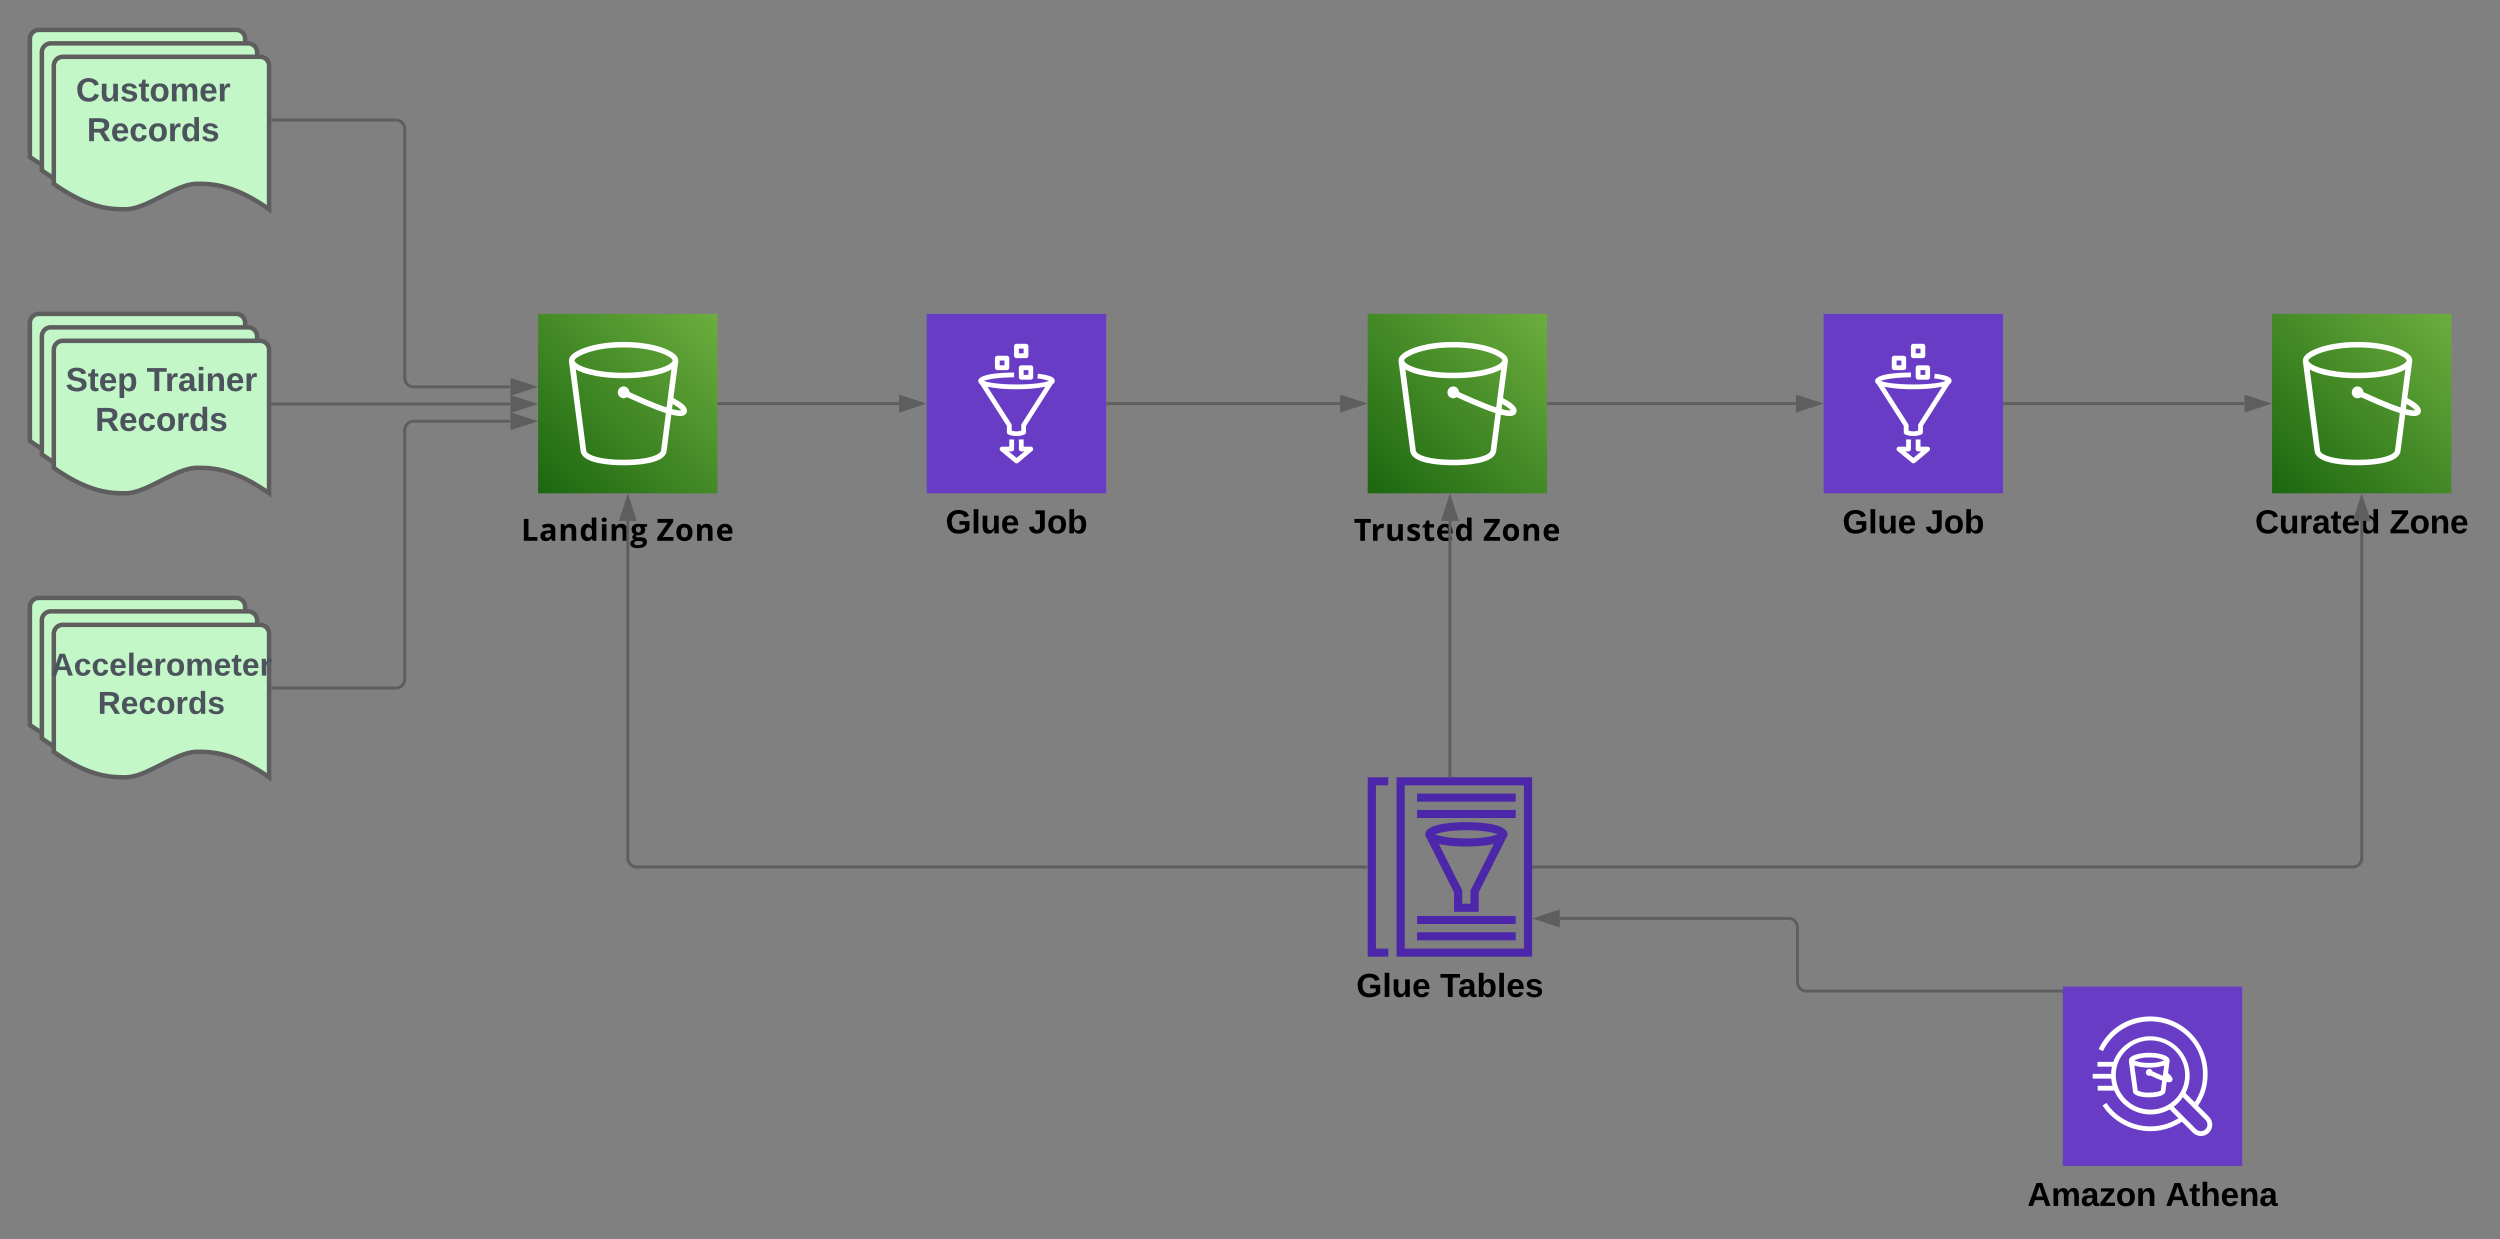 <svg xmlns="http://www.w3.org/2000/svg" xmlns:xlink="http://www.w3.org/1999/xlink" xmlns:lucid="lucid" width="1672.49" height="829"><rect width="100%" height="100%" fill="#808080" stroke="none"/><g transform="translate(-120 -80)" lucid:page-tab-id="0_0"><path d="M140 106a6 6 0 0 1 6-6h132a6 6 0 0 1 6 6v96c-24.05-17.03-39.02-17.03-48.1-17.03-14.4 0-33.55 17.03-47.95 17.03-8.93 0-24.05 0-47.95-17.03z" stroke="#5e5e5e" stroke-width="3" fill="#c3f7c8"/><path d="M148 115a6 6 0 0 1 6-6h132a6 6 0 0 1 6 6v96c-24.05-17.03-39.02-17.03-48.1-17.03-14.4 0-33.55 17.03-47.95 17.03-8.93 0-24.05 0-47.95-17.03z" stroke="#5e5e5e" stroke-width="3" fill="#c3f7c8"/><path d="M156 124a6 6 0 0 1 6-6h132a6 6 0 0 1 6 6v96c-24.05-17.03-39.02-17.03-48.1-17.03-14.4 0-33.55 17.03-47.95 17.03-8.93 0-24.05 0-47.95-17.03z" stroke="#5e5e5e" stroke-width="3" fill="#c3f7c8"/><use xlink:href="#a" transform="matrix(1,0,0,1,161,123) translate(9.772 24.809)"/><use xlink:href="#b" transform="matrix(1,0,0,1,161,123) translate(17.148 51.476)"/><path d="M140 296a6 6 0 0 1 6-6h132a6 6 0 0 1 6 6v96c-24.05-17.03-39.02-17.03-48.1-17.03-14.4 0-33.55 17.03-47.95 17.03-8.93 0-24.05 0-47.95-17.03z" stroke="#5e5e5e" stroke-width="3" fill="#c3f7c8"/><path d="M148 305a6 6 0 0 1 6-6h132a6 6 0 0 1 6 6v96c-24.05-17.03-39.02-17.03-48.1-17.03-14.4 0-33.55 17.03-47.95 17.03-8.93 0-24.05 0-47.95-17.03z" stroke="#5e5e5e" stroke-width="3" fill="#c3f7c8"/><path d="M156 314a6 6 0 0 1 6-6h132a6 6 0 0 1 6 6v96c-24.05-17.03-39.02-17.03-48.1-17.03-14.4 0-33.55 17.03-47.95 17.03-8.93 0-24.05 0-47.95-17.03z" stroke="#5e5e5e" stroke-width="3" fill="#c3f7c8"/><use xlink:href="#c" transform="matrix(1,0,0,1,161,313) translate(2.926 28.611)"/><use xlink:href="#d" transform="matrix(1,0,0,1,161,313) translate(57.123 28.611)"/><use xlink:href="#e" transform="matrix(1,0,0,1,161,313) translate(22.648 55.278)"/><path d="M140 486a6 6 0 0 1 6-6h132a6 6 0 0 1 6 6v96c-24.05-17.03-39.02-17.03-48.1-17.03-14.4 0-33.55 17.03-47.95 17.03-8.93 0-24.05 0-47.95-17.03z" stroke="#5e5e5e" stroke-width="3" fill="#c3f7c8"/><path d="M148 495a6 6 0 0 1 6-6h132a6 6 0 0 1 6 6v96c-24.05-17.03-39.02-17.03-48.1-17.03-14.4 0-33.55 17.03-47.95 17.03-8.93 0-24.05 0-47.95-17.03z" stroke="#5e5e5e" stroke-width="3" fill="#c3f7c8"/><path d="M156 504a6 6 0 0 1 6-6h132a6 6 0 0 1 6 6v96c-24.05-17.03-39.02-17.03-48.1-17.03-14.4 0-33.55 17.03-47.95 17.03-8.93 0-24.05 0-47.95-17.03z" stroke="#5e5e5e" stroke-width="3" fill="#c3f7c8"/><use xlink:href="#f" transform="matrix(1,0,0,1,161,503) translate(-6.985 28.967)"/><use xlink:href="#g" transform="matrix(1,0,0,1,161,503) translate(24.422 54.567)"/><path d="M480 290h120v120H480V290z" stroke="#000" stroke-opacity="0" fill="url(#h)"/><path d="M573.76 320.94v1l-3.24 24.26.16.17c5.68 3.05 8.45 5.53 8.84 7.76.24 1.07-.08 2.06-.7 2.8-.8 1-2.06 1.4-3.88 1.4-1.5 0-3.47-.32-5.84-.9l-3.16 24.52c-1.34 8.42-20.53 9.33-28.74 9.33-8.2 0-27.4-.9-28.74-9.33l-7.82-60.02v-1c0-5.77 15.63-12.2 36.56-12.2 20.92 0 36.56 6.43 36.56 12.2zm-7.82 31.62l3.24-25.43c-6.56 3.96-19.35 5.94-31.98 5.94-12.63 0-25.43-1.98-31.98-5.94l6.95 54.32c.47 2.98 9.24 6.12 25.03 6.12 15.8 0 24.55-3.14 25.03-6.2l3.24-25c-9.32-3-21.48-8.6-25.98-10.66-.64.42-1.43.75-2.3.75-2.13 0-3.87-1.82-3.87-3.96 0-2.16 1.74-3.98 3.87-3.98s3.8 1.74 3.95 3.8c4.34 1.98 15.87 7.27 24.8 10.24zm-28.74-23.2c19.58 0 32.3-4.8 32.85-8.26v-.16c-.7-2.15-11.6-8.5-32.85-8.5-21.32 0-32.14 6.44-32.85 8.5v.33c.8 3.38 13.42 8.1 32.85 8.1zm32.37 24.27c3.87 1.08 5.53 1 6.16.9-.4-.57-1.66-1.97-5.76-4.28z" stroke="#000" stroke-opacity="0" fill="#fff"/><use xlink:href="#i" transform="matrix(1,0,0,1,450,419) translate(18.615 22.802)"/><use xlink:href="#j" transform="matrix(1,0,0,1,450,419) translate(109.198 22.802)"/><path d="M740 290h120v120H740V290z" stroke="#fff" stroke-opacity="0" stroke-width="2" fill="#693cc5"/><path d="M800.1 390c-.4 0-.74-.1-1.03-.37l-9.7-8c-.53-.45-.7-1.13-.5-1.77.26-.64.84-1.06 1.54-1.06h4.8V374h3.2v6.4c0 .88-.72 1.6-1.6 1.6h-1.96l5.24 4.32 5.13-4.32h-2c-.88 0-1.6-.72-1.6-1.6V374h3.2v4.8h4.8c.9.02 1.58.74 1.58 1.62 0 .48-.2.88-.55 1.2l-9.52 8c-.28.25-.62.38-1 .38zM814.34 330l-.36 3.2c2.76.2 5.07.68 7.73 1.62-2.86 1.23-10.8 2.38-21.7 2.38-11.22 0-19.2-1.28-21.76-2.38 2.3-.98 8.96-2.3 20.17-2.43v-3.2c-21.75.2-24 4-24 5.62v.3c.05.2.1.38.2.55l.3.55c.1.17.16.25.26.38.16.17.36.3.5.43l17.94 27.9v4.3c0 .7.4 1.24 1.02 1.5 1.84.67 3.53 1 5.48 1 1.9 0 3.53-.33 5.27-1.05.62-.25 1.03-.8 1.03-1.45v-4.3l17.82-27.9c.87-.47 1.33-1.28 1.38-2.2 0-1.76-1.33-3.63-11.26-4.82zm-10.86 33.62c-.2.25-.26.5-.26.85v3.6c-2.2.7-4.25.7-6.4 0v-3.6c0-.34-.1-.6-.25-.85l-15.93-24.85c6.76 1.24 12.55 1.7 19.36 1.62 6.8.07 12.6-.4 19.3-1.63z" stroke="#fff" stroke-opacity="0" stroke-width="2" fill="#fff"/><path d="M809.6 334h-6.4c-.88 0-1.6-.72-1.6-1.6V326c0-.88.72-1.6 1.6-1.6h6.4c.88 0 1.6.72 1.6 1.6v6.4c0 .88-.72 1.6-1.6 1.6zm-4.8-3.2h3.2v-3.2h-3.2zM806.4 319.6H800c-.88 0-1.6-.72-1.6-1.6v-6.4c0-.88.72-1.6 1.6-1.6h6.4c.88 0 1.6.72 1.6 1.6v6.4c0 .88-.72 1.6-1.6 1.6zm-4.8-3.2h3.2v-3.2h-3.2zM793.6 327.6h-6.4c-.88 0-1.6-.72-1.6-1.6v-6.4c0-.88.72-1.6 1.6-1.6h6.4c.88 0 1.6.72 1.6 1.6v6.4c0 .88-.72 1.6-1.6 1.6zm-4.8-3.2h3.2v-3.2h-3.2z" stroke="#fff" stroke-opacity="0" stroke-width="2" fill="#fff"/><use xlink:href="#k" transform="matrix(1,0,0,1,710,419) translate(42.562 17.778)"/><use xlink:href="#l" transform="matrix(1,0,0,1,710,419) translate(98.056 17.778)"/><path d="M1340 290h120v120h-120V290z" stroke="#fff" stroke-opacity="0" stroke-width="2" fill="#693cc5"/><path d="M1400.1 390c-.4 0-.74-.1-1.03-.37l-9.7-8c-.53-.45-.7-1.13-.48-1.77h-.02c.25-.64.83-1.06 1.53-1.06h4.8V374h3.2v6.4c0 .88-.72 1.6-1.6 1.6h-1.96l5.24 4.32 5.13-4.32h-2c-.88 0-1.6-.72-1.6-1.6V374h3.2v4.8h4.8c.9.02 1.58.74 1.58 1.62 0 .48-.2.88-.56 1.2l-9.5 8c-.3.25-.64.38-1.02.38zM1414.34 330l-.36 3.2c2.76.2 5.07.68 7.73 1.62-2.86 1.23-10.8 2.38-21.7 2.38-11.22 0-19.2-1.28-21.77-2.38 2.3-.98 8.97-2.3 20.18-2.43v-3.2c-21.75.2-24 4-24 5.62v.3c.05.2.1.38.2.55l.3.55c.1.17.16.25.26.38.16.17.36.3.5.43l17.94 27.9v4.3c0 .7.4 1.24 1.02 1.5 1.84.67 3.53 1 5.48 1 1.9 0 3.53-.33 5.27-1.05.62-.25 1.03-.8 1.03-1.45v-4.3l17.82-27.9c.87-.47 1.33-1.28 1.38-2.2 0-1.76-1.33-3.63-11.26-4.82zm-10.86 33.62c-.2.25-.26.5-.26.85v3.6c-2.2.7-4.25.7-6.4 0v-3.6c0-.34-.1-.6-.25-.85l-15.93-24.85c6.76 1.24 12.55 1.7 19.36 1.62 6.8.07 12.6-.4 19.3-1.63z" stroke="#fff" stroke-opacity="0" stroke-width="2" fill="#fff"/><path d="M1409.6 334h-6.4c-.88 0-1.6-.72-1.6-1.6V326c0-.88.72-1.6 1.6-1.6h6.4c.88 0 1.6.72 1.6 1.6v6.4c0 .88-.72 1.6-1.6 1.6zm-4.8-3.2h3.2v-3.2h-3.2zM1406.4 319.6h-6.4c-.88 0-1.6-.72-1.6-1.6v-6.4c0-.88.72-1.6 1.6-1.6h6.4c.88 0 1.6.72 1.6 1.6v6.4c0 .88-.72 1.6-1.6 1.6zm-4.8-3.2h3.2v-3.2h-3.2zM1393.6 327.6h-6.4c-.88 0-1.6-.72-1.6-1.6v-6.4c0-.88.72-1.6 1.6-1.6h6.4c.88 0 1.6.72 1.6 1.6v6.4c0 .88-.72 1.6-1.6 1.6zm-4.8-3.2h3.2v-3.2h-3.2z" stroke="#fff" stroke-opacity="0" stroke-width="2" fill="#fff"/><use xlink:href="#k" transform="matrix(1,0,0,1,1310,419) translate(42.562 17.778)"/><use xlink:href="#l" transform="matrix(1,0,0,1,1310,419) translate(98.056 17.778)"/><path d="M1640 290h120v120h-120V290z" stroke="#000" stroke-opacity="0" fill="url(#m)"/><path d="M1733.76 320.94v1l-3.24 24.26.16.17c5.68 3.05 8.45 5.53 8.84 7.76.24 1.07-.08 2.06-.7 2.8-.8 1-2.06 1.4-3.88 1.4-1.5 0-3.47-.32-5.84-.9l-3.16 24.52c-1.34 8.42-20.53 9.33-28.74 9.33-8.2 0-27.4-.9-28.74-9.33l-7.82-60.02v-1c0-5.77 15.63-12.2 36.56-12.2 20.92 0 36.56 6.43 36.56 12.2zm-7.82 31.62l3.24-25.43c-6.56 3.96-19.35 5.94-31.98 5.94-12.63 0-25.43-1.98-31.98-5.94l6.95 54.32c.47 2.98 9.24 6.12 25.03 6.12 15.8 0 24.56-3.14 25.03-6.2l3.24-25c-9.32-3-21.48-8.6-25.98-10.66-.64.42-1.43.75-2.3.75-2.13 0-3.87-1.82-3.87-3.96 0-2.16 1.74-3.98 3.87-3.98s3.8 1.74 3.95 3.8c4.34 1.98 15.87 7.27 24.8 10.24zm-28.74-23.2c19.58 0 32.3-4.8 32.85-8.26v-.16c-.7-2.15-11.6-8.5-32.85-8.5-21.32 0-32.14 6.44-32.85 8.5v.33c.8 3.38 13.42 8.1 32.85 8.1zm32.37 24.27c3.87 1.08 5.53 1 6.16.9-.4-.57-1.66-1.97-5.76-4.28z" stroke="#000" stroke-opacity="0" fill="#fff"/><use xlink:href="#n" transform="matrix(1,0,0,1,1610,419) translate(18.611 17.778)"/><use xlink:href="#o" transform="matrix(1,0,0,1,1610,419) translate(108.488 17.778)"/><path d="M1500 740h120v120h-120V740z" stroke="#fff" stroke-opacity="0" stroke-width="2" fill="#693cc5"/><path d="M1597.77 827.05l-7.28-7.36c4.4-6.57 6.4-13.37 6.4-21.3 0-21.2-17.13-38.4-38.34-38.4-15.12.08-28 8.16-34.56 21.85l2.88 1.36c8.4-17.52 29.44-24.88 46.97-16.48 12.48 6 19.92 17.76 19.92 31.7.08 7.03-1.68 13.03-5.52 18.95l-6.08-6.08c.4-.8.72-1.53 1.04-2.4 5.13-13.6-1.83-28.82-15.43-33.94-13.7-5.12-28.9 1.76-34 15.45h-10.57v3.2h9.68c-.4 1.7-.56 3.13-.56 4.8H1520v3.2h12.4c.16 1.7.4 3.13.88 4.8h-9.92v3.2h11.04c.4.9.8 1.6 1.28 2.5 7.04 12.7 23.13 17.2 35.85 10.15l5.84 5.85c-16.16 10.24-37.53 5.68-48.17-10.25l-2.64 1.76c11.76 17.62 35.45 22.42 53.13 10.82l7.35 7.36c2.96 2.96 7.76 2.96 10.72 0 2.96-2.96 2.96-7.76 0-10.73zm-39.13-4.72c-12.8 0-23.2-10.32-23.2-23.12s10.4-23.2 23.2-23.2c12.8 0 23.2 10.4 23.2 23.2 0 12.8-10.4 23.13-23.2 23.13zm36.8 13.2c-1.75 1.6-4.47 1.6-6.15 0l-15.05-15.12c2.48-1.83 4.32-3.75 6.08-6.4l15.12 15.22c1.76 1.76 1.76 4.48.08 6.16-.08 0-.08 0-.08.08z" stroke="#fff" stroke-opacity="0" stroke-width="2" fill="#fff"/><path d="M1573.4 801.5c-.7-1.48-1.66-2.6-3-3.57l1.05-7.8v-.4-.25c0-3.8-8.36-5.2-13.62-5.2s-13.6 1.4-13.6 5.2v.66l2.7 19.9c.2 4 9.76 4.1 10.87 4.1 2.2 0 4.03-.17 6.17-.62.7-.18 1.3-.36 2-.63 1.74-.7 2.65-1.6 2.7-2.85l.82-6.2c.55.1 1.05.17 1.6.17.85.12 1.64-.26 2.05-.98.32-.48.4-1 .26-1.52zm-6.48-1.8c-2.05-.8-4.53-1.9-6.9-3.02-.32-.93-1.14-1.55-2.13-1.55-1.3 0-2.32 1-2.32 2.3 0 1.25 1.02 2.26 2.28 2.3.26 0 .5-.07.76-.15 2.7 1.34 5.03 2.35 7.86 3.37l-.88 6.6c-.23.15-.46.27-.73.38-.55.18-1.02.33-1.6.45-1.88.42-3.5.57-5.44.57-2.78.15-5.18-.27-7.72-1.4l-2.24-16.66c6.84 1.84 13.1 1.84 19.94 0zm-9.06-8.66c-3.63.18-6.7-.33-10.1-1.62 3.34-1.52 6.44-2.12 10.1-1.97 3.62-.15 6.75.45 10.08 1.97-3.4 1.3-6.5 1.8-10.08 1.62z" stroke="#fff" stroke-opacity="0" stroke-width="2" fill="#fff"/><use xlink:href="#p" transform="matrix(1,0,0,1,1470,869) translate(6.265 17.778)"/><use xlink:href="#q" transform="matrix(1,0,0,1,1470,869) translate(98.673 17.778)"/><path d="M1054.25 720V600H1145v120zm5.5-5.4h79.75V605.4h-79.75zm49.5-24.6h-16.5v-12.96l-18.26-36.24c-.67-.84-1-1.68-1-2.64 0-7.56 21-8.16 27.5-8.16s27.5.6 27.5 8.16c0 .96-.33 1.8-1 2.64l-18.25 36.24zM1035 600h13.75v5.4h-8.25v109.2h8.25v5.4H1035zm47.63 44.64l15.62 31.08v8.88h5.5v-8.88l15.62-31.08c-6.5 1.56-14.74 1.68-18.37 1.68-3.63 0-11.88-.12-18.37-1.68zM1068 616.32v-5.4h66v5.4zm0 10.92v-5.4h66v5.4zm0 70.92v-5.4h66v5.4zm0 10.92v-5.4h66v5.4zm33-73.68c-10.9 0-18.04 1.56-20.9 2.76 2.86 1.2 10 2.76 20.9 2.76 10.9 0 18.04-1.56 20.9-2.76-2.86-1.2-10-2.76-20.9-2.76z" stroke="#000" stroke-opacity="0" fill="#4d27aa"/><path d="M1048.72 600h5.55l88.07 2.05.2 115.44-88.27 2.5h-5.66l-10.77-2.5V601.7z" stroke="#000" stroke-opacity="0" fill-opacity="0"/><use xlink:href="#r" transform="matrix(1,0,0,1,1005,729) translate(22.343 17.956)"/><use xlink:href="#s" transform="matrix(1,0,0,1,1005,729) translate(78.391 17.956)"/><path d="M1035 290h120v120h-120V290z" stroke="#000" stroke-opacity="0" fill="url(#t)"/><path d="M1128.76 320.94v1l-3.24 24.26.16.17c5.68 3.05 8.45 5.53 8.84 7.76.24 1.07-.08 2.06-.7 2.8-.8 1-2.06 1.4-3.88 1.4-1.5 0-3.47-.32-5.84-.9l-3.16 24.52c-1.34 8.42-20.53 9.33-28.74 9.33-8.2 0-27.4-.9-28.74-9.33l-7.82-60.02v-1c0-5.77 15.63-12.2 36.56-12.2 20.92 0 36.56 6.43 36.56 12.2zm-7.82 31.62l3.24-25.43c-6.56 3.96-19.35 5.94-31.98 5.94-12.63 0-25.43-1.98-31.98-5.94l6.95 54.32c.47 2.98 9.24 6.12 25.03 6.12 15.8 0 24.56-3.14 25.03-6.2l3.24-25c-9.32-3-21.48-8.6-25.98-10.66-.64.42-1.43.75-2.3.75-2.13 0-3.87-1.82-3.87-3.96 0-2.16 1.74-3.98 3.87-3.98s3.8 1.74 3.95 3.8c4.34 1.98 15.87 7.27 24.8 10.24zm-28.74-23.2c19.58 0 32.3-4.8 32.85-8.26v-.16c-.7-2.15-11.6-8.5-32.85-8.5-21.32 0-32.14 6.44-32.85 8.5v.33c.8 3.38 13.42 8.1 32.85 8.1zm32.37 24.27c3.87 1.08 5.53 1 6.16.9-.4-.57-1.66-1.97-5.76-4.28z" stroke="#000" stroke-opacity="0" fill="#fff"/><use xlink:href="#u" transform="matrix(1,0,0,1,1005,419) translate(20.651 22.802)"/><use xlink:href="#j" transform="matrix(1,0,0,1,1005,419) translate(107.161 22.802)"/><path d="M302.5 160.3h82.25a6 6 0 0 1 6 6v166.5a6 6 0 0 0 6 6h64.75" stroke="#5e5e5e" stroke-width="2" fill="none"/><path d="M302.53 161.3h-1.03v-2h1.03z" stroke="#5e5e5e" stroke-width=".05" fill="#5e5e5e"/><path d="M476.76 338.8l-14.26 4.63v-9.27z" stroke="#5e5e5e" stroke-width="2" fill="#5e5e5e"/><path d="M302.5 540.3h82.25a6 6 0 0 0 6-6V367.8a6 6 0 0 1 6-6h64.75" stroke="#5e5e5e" stroke-width="2" fill="none"/><path d="M302.53 541.3h-1.03v-2h1.03z" stroke="#5e5e5e" stroke-width=".05" fill="#5e5e5e"/><path d="M476.76 361.8l-14.26 4.63v-9.27z" stroke="#5e5e5e" stroke-width="2" fill="#5e5e5e"/><path d="M302.5 350.3h159" stroke="#5e5e5e" stroke-width="2" fill="none"/><path d="M302.53 351.3h-1.03v-2h1.03z" stroke="#5e5e5e" stroke-width=".05" fill="#5e5e5e"/><path d="M476.76 350.3l-14.26 4.63v-9.27z" stroke="#5e5e5e" stroke-width="2" fill="#5e5e5e"/><path d="M601 350h120.5" stroke="#5e5e5e" stroke-width="2" fill="none"/><path d="M601.03 351H600v-2h1.03z" stroke="#5e5e5e" stroke-width=".05" fill="#5e5e5e"/><path d="M736.76 350l-14.26 4.63v-9.26z" stroke="#5e5e5e" stroke-width="2" fill="#5e5e5e"/><path d="M861 350h155.5" stroke="#5e5e5e" stroke-width="2" fill="none"/><path d="M861.03 351H860v-2h1.03z" stroke="#5e5e5e" stroke-width=".05" fill="#5e5e5e"/><path d="M1031.76 350l-14.26 4.63v-9.26z" stroke="#5e5e5e" stroke-width="2" fill="#5e5e5e"/><path d="M1156 350h165.5" stroke="#5e5e5e" stroke-width="2" fill="none"/><path d="M1156.03 351H1155v-2h1.03z" stroke="#5e5e5e" stroke-width=".05" fill="#5e5e5e"/><path d="M1336.76 350l-14.26 4.63v-9.26z" stroke="#5e5e5e" stroke-width="2" fill="#5e5e5e"/><path d="M1461 350h160.5" stroke="#5e5e5e" stroke-width="2" fill="none"/><path d="M1461.03 351H1460v-2h1.03z" stroke="#5e5e5e" stroke-width=".05" fill="#5e5e5e"/><path d="M1636.76 350l-14.26 4.63v-9.26z" stroke="#5e5e5e" stroke-width="2" fill="#5e5e5e"/><path d="M1034 660H546a6 6 0 0 1-6-6V428.5" stroke="#5e5e5e" stroke-width="2" fill="none"/><path d="M1035 661h-1.03v-2h1.03z" stroke="#5e5e5e" stroke-width=".05" fill="#5e5e5e"/><path d="M540 413.24l4.63 14.26h-9.26z" stroke="#5e5e5e" stroke-width="2" fill="#5e5e5e"/><path d="M1090 599V428.5" stroke="#5e5e5e" stroke-width="2" fill="none"/><path d="M1091 600h-2v-1.03h2z" stroke="#5e5e5e" stroke-width=".05" fill="#5e5e5e"/><path d="M1090 413.24l4.63 14.26h-9.27z" stroke="#5e5e5e" stroke-width="2" fill="#5e5e5e"/><path d="M1146 660h548a6 6 0 0 0 6-6V428.5" stroke="#5e5e5e" stroke-width="2" fill="none"/><path d="M1146.03 661H1145v-2h1.03z" stroke="#5e5e5e" stroke-width=".05" fill="#5e5e5e"/><path d="M1700 413.24l4.63 14.26h-9.27z" stroke="#5e5e5e" stroke-width="2" fill="#5e5e5e"/><path d="M1499 743h-170.5a6 6 0 0 1-6-6v-36.57a6 6 0 0 0-6-6h-153" stroke="#5e5e5e" stroke-width="2" fill="none"/><path d="M1500 744h-1.03v-2h1.03z" stroke="#5e5e5e" stroke-width=".05" fill="#5e5e5e"/><path d="M1148.24 694.43l14.26-4.63v9.27z" stroke="#5e5e5e" stroke-width="2" fill="#5e5e5e"/><defs><path fill="#4c535d" d="M67-125c0 53 21 87 73 88 37 1 54-22 65-47l45 17C233-25 199 4 140 4 58 4 20-42 15-125 8-235 124-281 211-232c18 10 29 29 36 50l-46 12c-8-25-30-41-62-41-52 0-71 34-72 86" id="v"/><path fill="#4c535d" d="M85 4C-2 5 27-109 22-190h50c7 57-23 150 33 157 60-5 35-97 40-157h50l1 190h-47c-2-12 1-28-3-38-12 25-28 42-61 42" id="w"/><path fill="#4c535d" d="M137-138c1-29-70-34-71-4 15 46 118 7 119 86 1 83-164 76-172 9l43-7c4 19 20 25 44 25 33 8 57-30 24-41C81-84 22-81 20-136c-2-80 154-74 161-7" id="x"/><path fill="#4c535d" d="M115-3C79 11 28 4 28-45v-112H4v-33h27l15-45h31v45h36v33H77v99c-1 23 16 31 38 25v30" id="y"/><path fill="#4c535d" d="M110-194c64 0 96 36 96 99 0 64-35 99-97 99-61 0-95-36-95-99 0-62 34-99 96-99zm-1 164c35 0 45-28 45-65 0-40-10-65-43-65-34 0-45 26-45 65 0 36 10 65 43 65" id="z"/><path fill="#4c535d" d="M220-157c-53 9-28 100-34 157h-49v-107c1-27-5-49-29-50C55-147 81-57 75 0H25l-1-190h47c2 12-1 28 3 38 10-53 101-56 108 0 13-22 24-43 59-42 82 1 51 116 57 194h-49v-107c-1-25-5-48-29-50" id="A"/><path fill="#4c535d" d="M185-48c-13 30-37 53-82 52C43 2 14-33 14-96s30-98 90-98c62 0 83 45 84 108H66c0 31 8 55 39 56 18 0 30-7 34-22zm-45-69c5-46-57-63-70-21-2 6-4 13-4 21h74" id="B"/><path fill="#4c535d" d="M135-150c-39-12-60 13-60 57V0H25l-1-190h47c2 13-1 29 3 40 6-28 27-53 61-41v41" id="C"/><g id="a"><use transform="matrix(0.062,0,0,0.062,0,0)" xlink:href="#v"/><use transform="matrix(0.062,0,0,0.062,15.988,0)" xlink:href="#w"/><use transform="matrix(0.062,0,0,0.062,29.506,0)" xlink:href="#x"/><use transform="matrix(0.062,0,0,0.062,41.852,0)" xlink:href="#y"/><use transform="matrix(0.062,0,0,0.062,49.198,0)" xlink:href="#z"/><use transform="matrix(0.062,0,0,0.062,62.716,0)" xlink:href="#A"/><use transform="matrix(0.062,0,0,0.062,82.469,0)" xlink:href="#B"/><use transform="matrix(0.062,0,0,0.062,94.815,0)" xlink:href="#C"/></g><path fill="#4c535d" d="M240-174c0 40-23 61-54 70L253 0h-59l-57-94H76V0H24v-248c93 4 217-23 216 74zM76-134c48-2 112 12 112-38 0-48-66-32-112-35v73" id="D"/><path fill="#4c535d" d="M190-63c-7 42-38 67-86 67-59 0-84-38-90-98-12-110 154-137 174-36l-49 2c-2-19-15-32-35-32-30 0-35 28-38 64-6 74 65 87 74 30" id="E"/><path fill="#4c535d" d="M88-194c31-1 46 15 58 34l-1-101h50l1 261h-48c-2-10 0-23-3-31C134-8 116 4 84 4 32 4 16-41 15-95c0-56 19-97 73-99zm17 164c33 0 40-30 41-66 1-37-9-64-41-64s-38 30-39 65c0 43 13 65 39 65" id="F"/><g id="b"><use transform="matrix(0.062,0,0,0.062,0,0)" xlink:href="#D"/><use transform="matrix(0.062,0,0,0.062,15.988,0)" xlink:href="#B"/><use transform="matrix(0.062,0,0,0.062,28.333,0)" xlink:href="#E"/><use transform="matrix(0.062,0,0,0.062,40.679,0)" xlink:href="#z"/><use transform="matrix(0.062,0,0,0.062,54.198,0)" xlink:href="#C"/><use transform="matrix(0.062,0,0,0.062,62.84,0)" xlink:href="#F"/><use transform="matrix(0.062,0,0,0.062,76.358,0)" xlink:href="#x"/></g><path fill="#4c535d" d="M169-182c-1-43-94-46-97-3 18 66 151 10 154 114 3 95-165 93-204 36-6-8-10-19-12-30l50-8c3 46 112 56 116 5-17-69-150-10-154-114-4-87 153-88 188-35 5 8 8 18 10 28" id="G"/><path fill="#4c535d" d="M135-194c53 0 70 44 70 98 0 56-19 98-73 100-31 1-45-17-59-34 3 33 2 69 2 105H25l-1-265h48c2 10 0 23 3 31 11-24 29-35 60-35zM114-30c33 0 39-31 40-66 0-38-9-64-40-64-56 0-55 130 0 130" id="H"/><g id="c"><use transform="matrix(0.062,0,0,0.062,0,0)" xlink:href="#G"/><use transform="matrix(0.062,0,0,0.062,14.815,0)" xlink:href="#y"/><use transform="matrix(0.062,0,0,0.062,22.16,0)" xlink:href="#B"/><use transform="matrix(0.062,0,0,0.062,34.506,0)" xlink:href="#H"/></g><path fill="#4c535d" d="M136-208V0H84v-208H4v-40h212v40h-80" id="I"/><path fill="#4c535d" d="M133-34C117-15 103 5 69 4 32 3 11-16 11-54c-1-60 55-63 116-61 1-26-3-47-28-47-18 1-26 9-28 27l-52-2c7-38 36-58 82-57s74 22 75 68l1 82c-1 14 12 18 25 15v27c-30 8-71 5-69-32zm-48 3c29 0 43-24 42-57-32 0-66-3-65 30 0 17 8 27 23 27" id="J"/><path fill="#4c535d" d="M25-224v-37h50v37H25zM25 0v-190h50V0H25" id="K"/><path fill="#4c535d" d="M135-194c87-1 58 113 63 194h-50c-7-57 23-157-34-157-59 0-34 97-39 157H25l-1-190h47c2 12-1 28 3 38 12-26 28-41 61-42" id="L"/><g id="d"><use transform="matrix(0.062,0,0,0.062,0,0)" xlink:href="#I"/><use transform="matrix(0.062,0,0,0.062,12.284,0)" xlink:href="#C"/><use transform="matrix(0.062,0,0,0.062,20.926,0)" xlink:href="#J"/><use transform="matrix(0.062,0,0,0.062,33.272,0)" xlink:href="#K"/><use transform="matrix(0.062,0,0,0.062,39.444,0)" xlink:href="#L"/><use transform="matrix(0.062,0,0,0.062,52.963,0)" xlink:href="#B"/><use transform="matrix(0.062,0,0,0.062,65.309,0)" xlink:href="#C"/></g><g id="e"><use transform="matrix(0.062,0,0,0.062,0,0)" xlink:href="#D"/><use transform="matrix(0.062,0,0,0.062,15.988,0)" xlink:href="#B"/><use transform="matrix(0.062,0,0,0.062,28.333,0)" xlink:href="#E"/><use transform="matrix(0.062,0,0,0.062,40.679,0)" xlink:href="#z"/><use transform="matrix(0.062,0,0,0.062,54.198,0)" xlink:href="#C"/><use transform="matrix(0.062,0,0,0.062,62.84,0)" xlink:href="#F"/><use transform="matrix(0.062,0,0,0.062,76.358,0)" xlink:href="#x"/></g><path fill="#4c535d" d="M199 0l-22-63H83L61 0H9l90-248h61L250 0h-51zm-33-102l-36-108c-10 38-24 72-36 108h72" id="M"/><path fill="#4c535d" d="M25 0v-261h50V0H25" id="N"/><g id="f"><use transform="matrix(0.059,0,0,0.059,0,0)" xlink:href="#M"/><use transform="matrix(0.059,0,0,0.059,15.348,0)" xlink:href="#E"/><use transform="matrix(0.059,0,0,0.059,27.2,0)" xlink:href="#E"/><use transform="matrix(0.059,0,0,0.059,39.052,0)" xlink:href="#B"/><use transform="matrix(0.059,0,0,0.059,50.904,0)" xlink:href="#N"/><use transform="matrix(0.059,0,0,0.059,56.83,0)" xlink:href="#B"/><use transform="matrix(0.059,0,0,0.059,68.681,0)" xlink:href="#C"/><use transform="matrix(0.059,0,0,0.059,76.978,0)" xlink:href="#z"/><use transform="matrix(0.059,0,0,0.059,89.956,0)" xlink:href="#A"/><use transform="matrix(0.059,0,0,0.059,108.919,0)" xlink:href="#B"/><use transform="matrix(0.059,0,0,0.059,120.77,0)" xlink:href="#y"/><use transform="matrix(0.059,0,0,0.059,127.822,0)" xlink:href="#B"/><use transform="matrix(0.059,0,0,0.059,139.674,0)" xlink:href="#C"/></g><g id="g"><use transform="matrix(0.059,0,0,0.059,0,0)" xlink:href="#D"/><use transform="matrix(0.059,0,0,0.059,15.348,0)" xlink:href="#B"/><use transform="matrix(0.059,0,0,0.059,27.2,0)" xlink:href="#E"/><use transform="matrix(0.059,0,0,0.059,39.052,0)" xlink:href="#z"/><use transform="matrix(0.059,0,0,0.059,52.03,0)" xlink:href="#C"/><use transform="matrix(0.059,0,0,0.059,60.326,0)" xlink:href="#F"/><use transform="matrix(0.059,0,0,0.059,73.304,0)" xlink:href="#x"/></g><linearGradient gradientUnits="userSpaceOnUse" id="h" x1="480" y1="410" x2="600" y2="290"><stop offset="0%" stop-color="#1b660f"/><stop offset="100%" stop-color="#6cae3e"/></linearGradient><path d="M184 0v-1462h310v1206h593V0H184" id="O"/><path d="M618-1141c286 0 465 117 465 396V0H870l-59-152h-8C704-33 632 18 432 20 216 22 86-113 86-334c0-119 44-202 124-262 109-82 356-99 570-100 11-142-39-219-174-219-89 0-194 27-315 81l-101-206c129-67 271-101 428-101zm-71 938c137 0 235-88 233-223v-92c-190 3-382 4-381 186 0 86 49 129 148 129" id="P"/><path d="M795-1139c261-1 398 148 397 410V0H887v-653c-1-148-42-242-180-242-202 0-242 139-242 369V0H160v-1118h233l41 143h17c62-102 185-163 344-164" id="Q"/><path d="M92-557c0-327 132-582 430-582 141 0 248 55 322 164h10c-38-188-18-371-23-581h306V0H903l-59-145h-13C762-35 656 20 514 20 222 20 92-237 92-557zm309 4c0 190 54 330 220 330 191 0 231-123 231-332 0-214-44-336-236-336-161 0-215 151-215 338" id="R"/><path d="M479-1407c-1 99-61 150-166 150-111 0-166-50-166-150 0-99 55-149 166-149s166 50 166 149zM465 0H160v-1118h305V0" id="S"/><path d="M549-1139c43 0 163 15 194 21h390v155l-175 45c32 50 48 106 48 168 2 289-261 415-574 373-89 78-53 146 121 146h190c229-1 375 93 377 311 0 131-55 232-164 304S691 492 487 492c-156 0-275-28-357-82S6 280 6 182C6 26 113-51 254-84c-55-22-119-89-117-162 3-107 68-140 144-190C169-483 89-600 90-756c1-259 185-383 459-383zM467 14c-100-2-199 51-197 144 3 184 368 146 487 90 62-30 93-71 93-123 0-42-19-70-55-87-64-30-222-23-328-24zm82-569c118 0 165-80 166-197 0-135-55-202-166-202-112 0-168 67-168 202 0 117 52 197 168 197" id="T"/><g id="i"><use transform="matrix(0.01,0,0,0.01,0,0)" xlink:href="#O"/><use transform="matrix(0.01,0,0,0.01,12.052,0)" xlink:href="#P"/><use transform="matrix(0.01,0,0,0.01,24.937,0)" xlink:href="#Q"/><use transform="matrix(0.01,0,0,0.01,38.958,0)" xlink:href="#R"/><use transform="matrix(0.01,0,0,0.01,52.458,0)" xlink:href="#S"/><use transform="matrix(0.01,0,0,0.01,58.969,0)" xlink:href="#Q"/><use transform="matrix(0.01,0,0,0.01,72.99,0)" xlink:href="#T"/></g><path d="M1137 0H49v-201l701-1005H68v-256h1050v200L418-256h719V0" id="U"/><path d="M633-893c-183 0-230 133-230 332s48 336 232 336c183 0 229-137 229-336s-47-332-231-332zm4-246c347 5 535 225 539 578S978 25 631 20C283 15 96-208 92-561c-4-355 196-583 545-578" id="V"/><path d="M836-686c0-141-77-236-213-236-140 0-206 98-215 236h428zm223 627C946-4 838 19 666 20 308 22 92-191 92-551c0-356 187-588 529-588 314 0 504 195 501 508v148H401c5 169 104 277 279 276 158-2 261-33 379-88v236" id="W"/><g id="j"><use transform="matrix(0.01,0,0,0.01,0,0)" xlink:href="#U"/><use transform="matrix(0.01,0,0,0.01,12.354,0)" xlink:href="#V"/><use transform="matrix(0.01,0,0,0.01,25.562,0)" xlink:href="#Q"/><use transform="matrix(0.01,0,0,0.01,39.583,0)" xlink:href="#W"/></g><path d="M67-125c0 54 23 88 75 88 28 0 53-7 68-21v-34h-60v-39h108v91C232-14 192 4 140 4 58 4 20-42 15-125 8-236 126-280 215-234c19 10 29 26 37 47l-47 15c-11-23-29-39-63-39-53 1-75 33-75 86" id="X"/><path d="M25 0v-261h50V0H25" id="Y"/><path d="M85 4C-2 5 27-109 22-190h50c7 57-23 150 33 157 60-5 35-97 40-157h50l1 190h-47c-2-12 1-28-3-38-12 25-28 42-61 42" id="Z"/><path d="M185-48c-13 30-37 53-82 52C43 2 14-33 14-96s30-98 90-98c62 0 83 45 84 108H66c0 31 8 55 39 56 18 0 30-7 34-22zm-45-69c5-46-57-63-70-21-2 6-4 13-4 21h74" id="aa"/><g id="k"><use transform="matrix(0.062,0,0,0.062,0,0)" xlink:href="#X"/><use transform="matrix(0.062,0,0,0.062,17.284,0)" xlink:href="#Y"/><use transform="matrix(0.062,0,0,0.062,23.457,0)" xlink:href="#Z"/><use transform="matrix(0.062,0,0,0.062,36.975,0)" xlink:href="#aa"/></g><path d="M176-78C186 10 51 31 16-35c-5-9-9-19-11-32l52-8c4 21 12 37 35 38 23 0 32-16 32-40v-130H75v-41h101v170" id="ab"/><path d="M110-194c64 0 96 36 96 99 0 64-35 99-97 99-61 0-95-36-95-99 0-62 34-99 96-99zm-1 164c35 0 45-28 45-65 0-40-10-65-43-65-34 0-45 26-45 65 0 36 10 65 43 65" id="ac"/><path d="M135-194c52 0 70 43 70 98 0 56-19 99-73 100-30 1-46-15-58-35L72 0H24l1-261h50v104c11-23 29-37 60-37zM114-30c31 0 40-27 40-66 0-37-7-63-39-63s-41 28-41 65c0 36 8 64 40 64" id="ad"/><g id="l"><use transform="matrix(0.062,0,0,0.062,0,0)" xlink:href="#ab"/><use transform="matrix(0.062,0,0,0.062,12.346,0)" xlink:href="#ac"/><use transform="matrix(0.062,0,0,0.062,25.864,0)" xlink:href="#ad"/></g><linearGradient gradientUnits="userSpaceOnUse" id="m" x1="1640" y1="410" x2="1760" y2="290"><stop offset="0%" stop-color="#1b660f"/><stop offset="100%" stop-color="#6cae3e"/></linearGradient><path d="M67-125c0 53 21 87 73 88 37 1 54-22 65-47l45 17C233-25 199 4 140 4 58 4 20-42 15-125 8-235 124-281 211-232c18 10 29 29 36 50l-46 12c-8-25-30-41-62-41-52 0-71 34-72 86" id="ae"/><path d="M135-150c-39-12-60 13-60 57V0H25l-1-190h47c2 13-1 29 3 40 6-28 27-53 61-41v41" id="af"/><path d="M133-34C117-15 103 5 69 4 32 3 11-16 11-54c-1-60 55-63 116-61 1-26-3-47-28-47-18 1-26 9-28 27l-52-2c7-38 36-58 82-57s74 22 75 68l1 82c-1 14 12 18 25 15v27c-30 8-71 5-69-32zm-48 3c29 0 43-24 42-57-32 0-66-3-65 30 0 17 8 27 23 27" id="ag"/><path d="M115-3C79 11 28 4 28-45v-112H4v-33h27l15-45h31v45h36v33H77v99c-1 23 16 31 38 25v30" id="ah"/><path d="M88-194c31-1 46 15 58 34l-1-101h50l1 261h-48c-2-10 0-23-3-31C134-8 116 4 84 4 32 4 16-41 15-95c0-56 19-97 73-99zm17 164c33 0 40-30 41-66 1-37-9-64-41-64s-38 30-39 65c0 43 13 65 39 65" id="ai"/><g id="n"><use transform="matrix(0.062,0,0,0.062,0,0)" xlink:href="#ae"/><use transform="matrix(0.062,0,0,0.062,15.988,0)" xlink:href="#Z"/><use transform="matrix(0.062,0,0,0.062,29.506,0)" xlink:href="#af"/><use transform="matrix(0.062,0,0,0.062,38.148,0)" xlink:href="#ag"/><use transform="matrix(0.062,0,0,0.062,50.494,0)" xlink:href="#ah"/><use transform="matrix(0.062,0,0,0.062,57.84,0)" xlink:href="#aa"/><use transform="matrix(0.062,0,0,0.062,70.185,0)" xlink:href="#ai"/></g><path d="M210 0H11v-37l134-170H24v-41h178v36L68-41h142V0" id="aj"/><path d="M135-194c87-1 58 113 63 194h-50c-7-57 23-157-34-157-59 0-34 97-39 157H25l-1-190h47c2 12-1 28 3 38 12-26 28-41 61-42" id="ak"/><g id="o"><use transform="matrix(0.062,0,0,0.062,0,0)" xlink:href="#aj"/><use transform="matrix(0.062,0,0,0.062,13.519,0)" xlink:href="#ac"/><use transform="matrix(0.062,0,0,0.062,27.037,0)" xlink:href="#ak"/><use transform="matrix(0.062,0,0,0.062,40.556,0)" xlink:href="#aa"/></g><path d="M199 0l-22-63H83L61 0H9l90-248h61L250 0h-51zm-33-102l-36-108c-10 38-24 72-36 108h72" id="al"/><path d="M220-157c-53 9-28 100-34 157h-49v-107c1-27-5-49-29-50C55-147 81-57 75 0H25l-1-190h47c2 12-1 28 3 38 10-53 101-56 108 0 13-22 24-43 59-42 82 1 51 116 57 194h-49v-107c-1-25-5-48-29-50" id="am"/><path d="M12 0v-35l95-120H19v-35h142v35L67-36h103V0H12" id="an"/><g id="p"><use transform="matrix(0.062,0,0,0.062,0,0)" xlink:href="#al"/><use transform="matrix(0.062,0,0,0.062,15.988,0)" xlink:href="#am"/><use transform="matrix(0.062,0,0,0.062,35.741,0)" xlink:href="#ag"/><use transform="matrix(0.062,0,0,0.062,48.086,0)" xlink:href="#an"/><use transform="matrix(0.062,0,0,0.062,59.198,0)" xlink:href="#ac"/><use transform="matrix(0.062,0,0,0.062,72.716,0)" xlink:href="#ak"/></g><path d="M114-157C55-157 80-60 75 0H25v-261h50l-1 109c12-26 28-41 61-42 86-1 58 113 63 194h-50c-7-57 23-157-34-157" id="ao"/><g id="q"><use transform="matrix(0.062,0,0,0.062,0,0)" xlink:href="#al"/><use transform="matrix(0.062,0,0,0.062,15.988,0)" xlink:href="#ah"/><use transform="matrix(0.062,0,0,0.062,23.333,0)" xlink:href="#ao"/><use transform="matrix(0.062,0,0,0.062,36.852,0)" xlink:href="#aa"/><use transform="matrix(0.062,0,0,0.062,49.198,0)" xlink:href="#ak"/><use transform="matrix(0.062,0,0,0.062,62.716,0)" xlink:href="#ag"/></g><g id="r"><use transform="matrix(0.062,0,0,0.062,0,0)" xlink:href="#X"/><use transform="matrix(0.062,0,0,0.062,17.457,0)" xlink:href="#Y"/><use transform="matrix(0.062,0,0,0.062,23.691,0)" xlink:href="#Z"/><use transform="matrix(0.062,0,0,0.062,37.345,0)" xlink:href="#aa"/></g><path d="M136-208V0H84v-208H4v-40h212v40h-80" id="ap"/><path d="M137-138c1-29-70-34-71-4 15 46 118 7 119 86 1 83-164 76-172 9l43-7c4 19 20 25 44 25 33 8 57-30 24-41C81-84 22-81 20-136c-2-80 154-74 161-7" id="aq"/><g id="s"><use transform="matrix(0.062,0,0,0.062,0,0)" xlink:href="#ap"/><use transform="matrix(0.062,0,0,0.062,11.97,0)" xlink:href="#ag"/><use transform="matrix(0.062,0,0,0.062,24.44,0)" xlink:href="#ad"/><use transform="matrix(0.062,0,0,0.062,38.093,0)" xlink:href="#Y"/><use transform="matrix(0.062,0,0,0.062,44.328,0)" xlink:href="#aa"/><use transform="matrix(0.062,0,0,0.062,56.797,0)" xlink:href="#aq"/></g><linearGradient gradientUnits="userSpaceOnUse" id="t" x1="1035" y1="410" x2="1155" y2="290"><stop offset="0%" stop-color="#1b660f"/><stop offset="100%" stop-color="#6cae3e"/></linearGradient><path d="M748 0H438v-1204H41v-258h1104v258H748V0" id="ar"/><path d="M451-930c71-134 228-244 436-200l-23 286c-220-45-399 61-399 275V0H160v-1118h231l45 188h15" id="as"/><path d="M639-223c202 0 242-139 242-369v-526h305V0H952l-41-143h-16C834-43 709 20 551 20c-263 0-397-147-397-409v-729h305v653c1 148 42 242 180 242" id="at"/><path d="M836-831c-99-39-182-77-306-82-139-6-173 83-92 144 51 39 327 139 383 188 71 62 119 126 119 249C940-74 747 21 463 20 305 20 202 0 94-45v-252c93 45 253 94 379 94 111 0 166-32 166-96 0-68-41-76-98-109-79-46-276-119-333-167-74-61-116-125-116-252 0-368 555-367 836-224" id="au"/><path d="M498-350c-2 85 52 126 133 127 53 0 117-12 192-35v227C747 3 654 20 543 20c-247 0-350-124-350-370v-539H47v-129l168-102 88-236h195v238h313v229H498v539" id="av"/><g id="u"><use transform="matrix(0.01,0,0,0.01,0,0)" xlink:href="#ar"/><use transform="matrix(0.01,0,0,0.01,11.292,0)" xlink:href="#as"/><use transform="matrix(0.01,0,0,0.01,20.979,0)" xlink:href="#at"/><use transform="matrix(0.01,0,0,0.01,35,0)" xlink:href="#au"/><use transform="matrix(0.01,0,0,0.01,45.604,0)" xlink:href="#av"/><use transform="matrix(0.01,0,0,0.01,54.865,0)" xlink:href="#W"/><use transform="matrix(0.01,0,0,0.01,67.469,0)" xlink:href="#R"/></g></defs></g></svg>